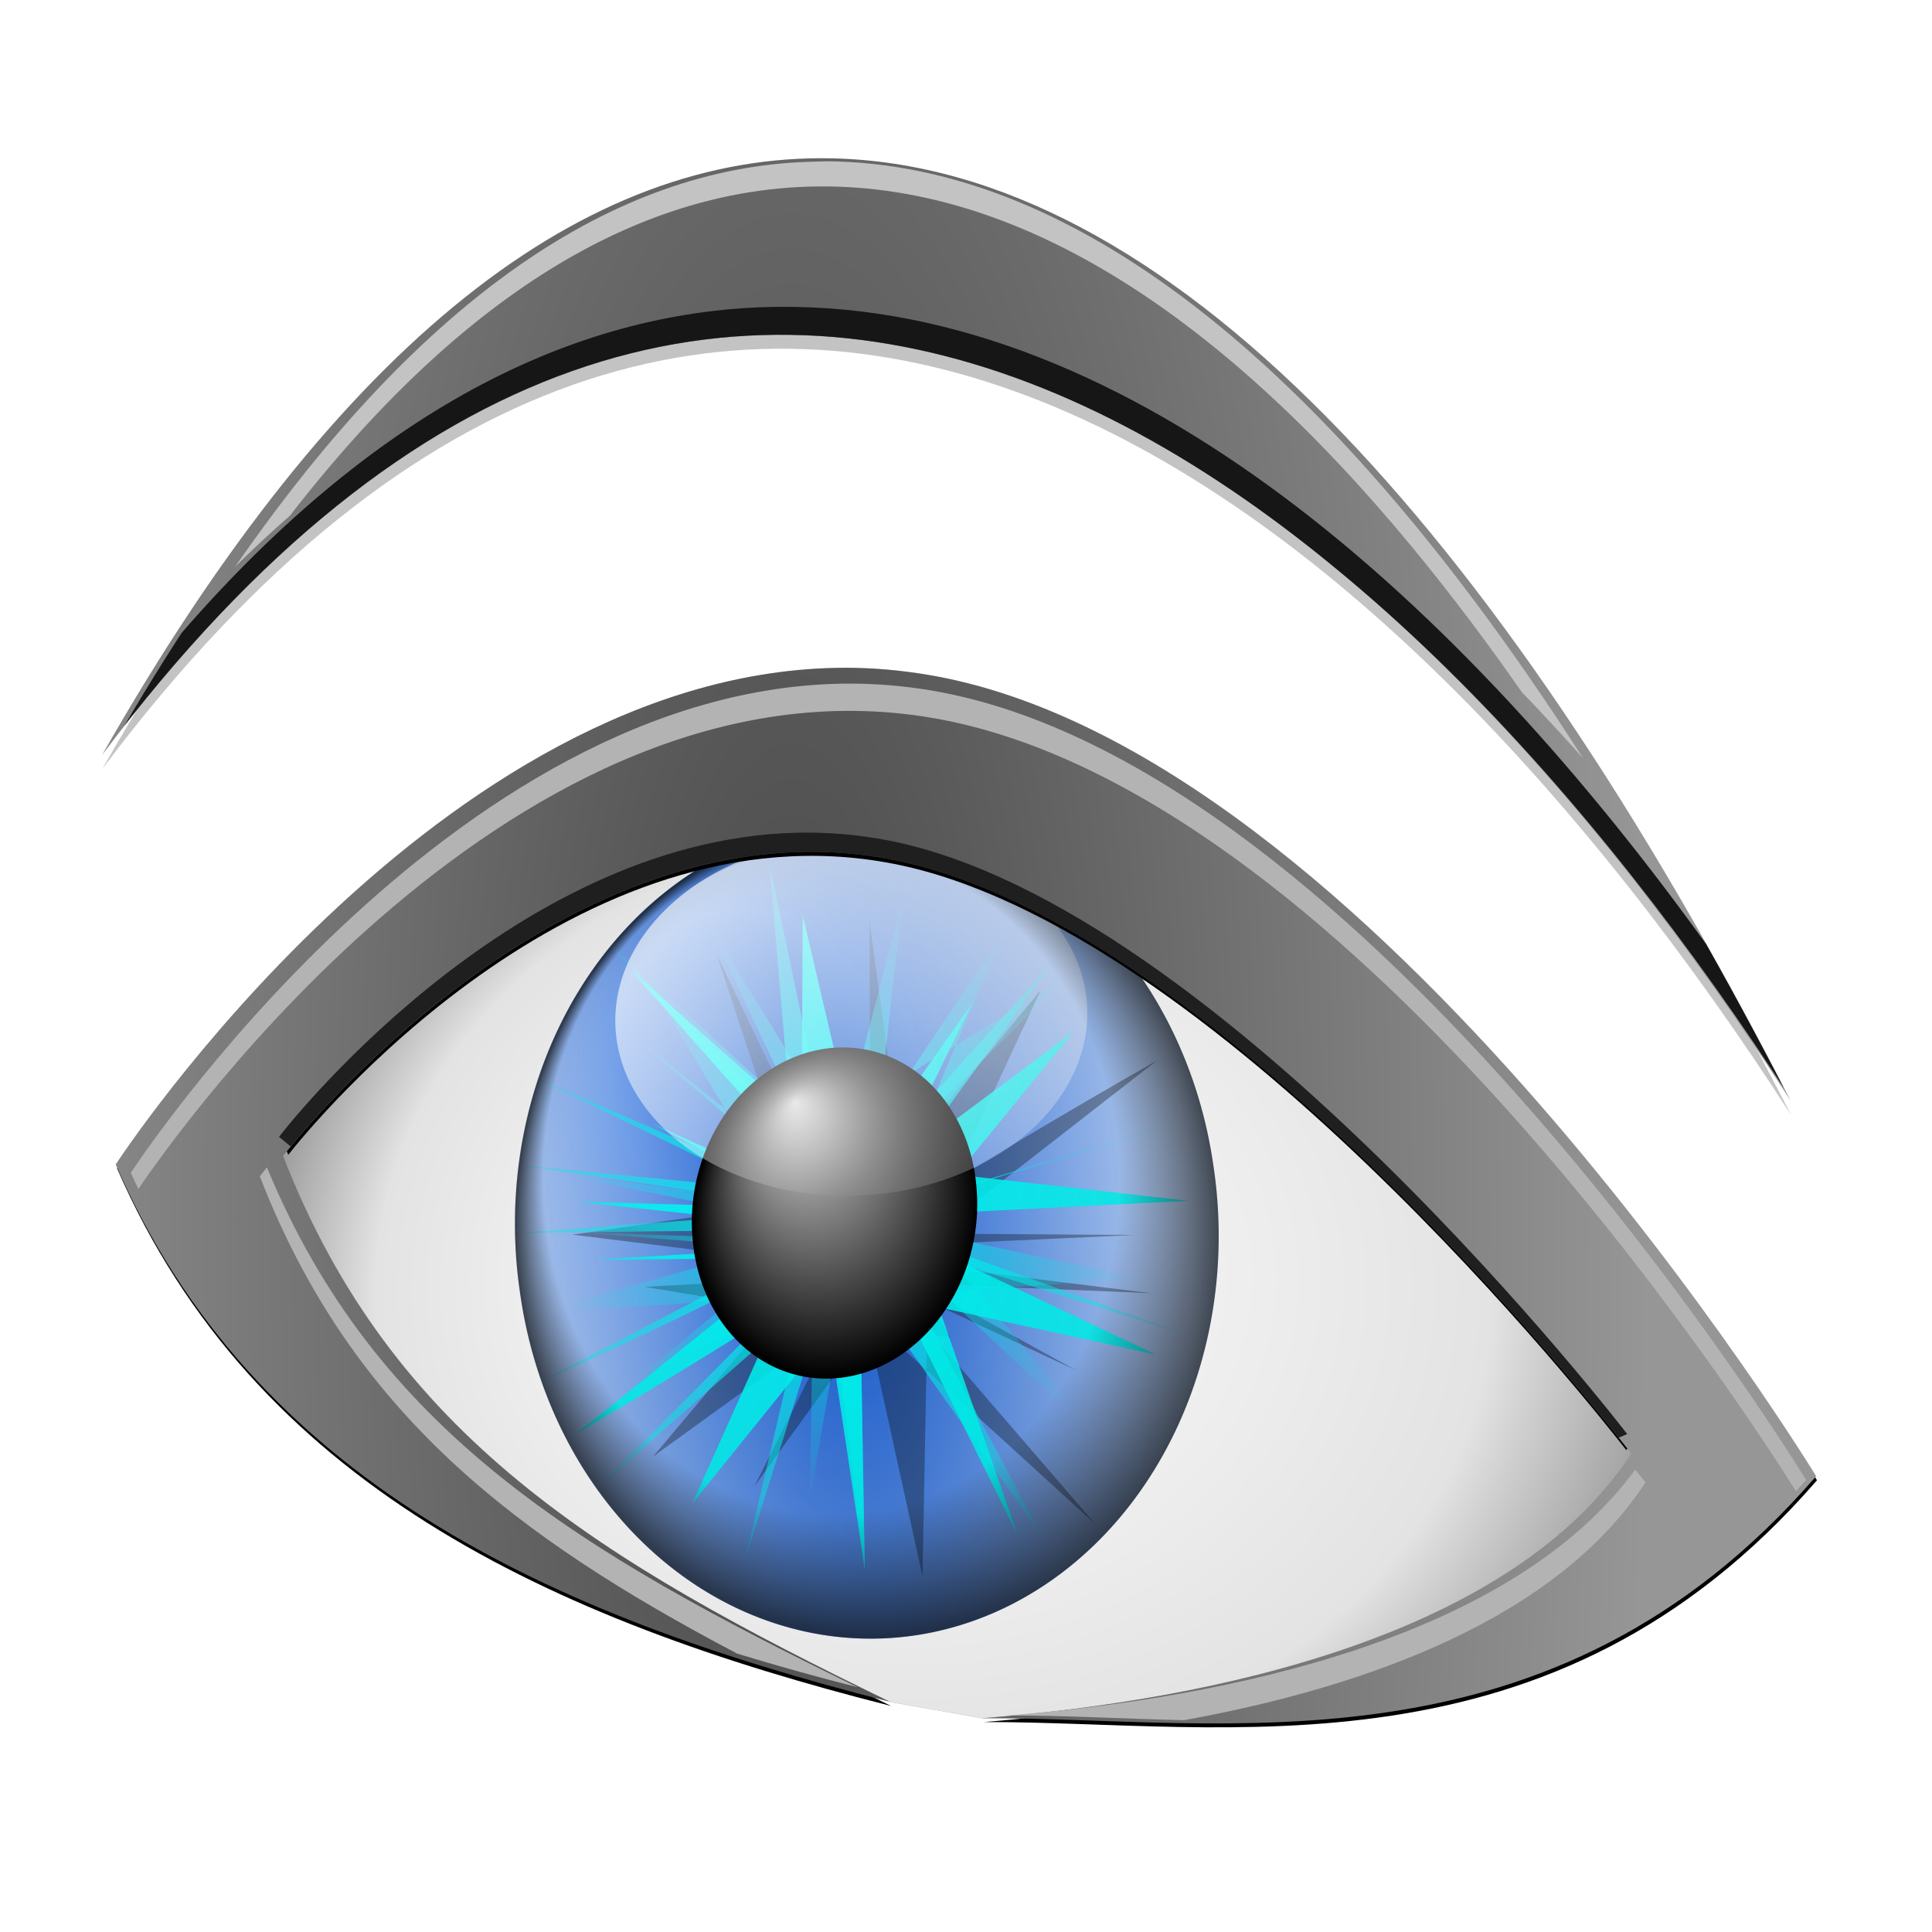 <svg enable-background="new 0 0 128 128" height="256" viewBox="0 0 256 256" width="256" xmlns="http://www.w3.org/2000/svg" xmlns:xlink="http://www.w3.org/1999/xlink">
  <defs>
    <linearGradient id="linearGradient6556">
      <stop offset="0" stop-color="#00f5f1"/>
      <stop offset="1" stop-color="#00f5f1" stop-opacity="0"/>
    </linearGradient>
    <filter id="filter3395" height="1.177" width="1.114" x="-.057" y="-.089">
      <feGaussianBlur stdDeviation="2.311"/>
    </filter>
    <filter id="filter3357" height="1.169" width="1.095" x="-.047" y="-.085">
      <feGaussianBlur stdDeviation="2.402"/>
    </filter>
    <filter id="filter3323" height="1.085" width="1.038" x="-.019" y="-.042">
      <feGaussianBlur stdDeviation=".761"/>
    </filter>
    <filter id="filter3272" height="1.055" width="1.036" x="-.018" y="-.028">
      <feGaussianBlur stdDeviation=".863"/>
    </filter>
    <filter id="filter3223" height="1.22" width="1.142" x="-.071" y="-.11">
      <feGaussianBlur stdDeviation="3.497"/>
    </filter>
    <filter id="filter3098" height="1.079" width="1.08" x="-.04" y="-.039">
      <feGaussianBlur stdDeviation="1.83"/>
    </filter>
    <filter id="filter3068" height="1.083" width="1.09" x="-.045" y="-.042">
      <feGaussianBlur stdDeviation="2.038"/>
    </filter>
    <filter id="filter6401" height="1.109" width="1.05" x="-.025" y="-.054">
      <feGaussianBlur stdDeviation=".896"/>
    </filter>
    <clipPath id="clipPath6441">
      <path d="m22.44 87.516s17.743-23.207 39.133-19.022c21.39 4.185 47.458 38.141 47.458 38.141-7.617 11.679-26.706 15.826-41.655 16.989 15.587-.049 36.483 4.107 53.522-15.55 0 0-28.441-46.665-57.029-51.473-28.589-4.808-52.162 31.447-52.162 31.447 8.786 20.233 27.807 28.995 49.713 34.525-18.509-8.996-32-17.03-38.979-35.058z"/>
    </clipPath>
    <filter id="filter6445" height="1.053" width="1.025" x="-.013" y="-.027">
      <feGaussianBlur stdDeviation=".567"/>
    </filter>
    <clipPath id="clipPath6451">
      <path d="m10.817 61.753c39.998-53.331 82.663-17.777 108.44 22.221-32.847-64.013-71.997-86.219-108.44-22.221z"/>
    </clipPath>
    <filter id="filter6459" height="1.07" width="1.037" x="-.018" y="-.035">
      <feGaussianBlur stdDeviation=".831"/>
    </filter>
    <radialGradient id="radialGradient6488" cx="-318.596" cy="-88.288" gradientTransform="matrix(.708 -.102 .218 2.041 354.791 301.059)" gradientUnits="userSpaceOnUse" r="65.186">
      <stop offset="0" stop-color="#004ac8"/>
      <stop offset="1" stop-color="#c6ddff"/>
    </radialGradient>
    <radialGradient id="radialGradient6490" cx="-675.368" cy="-51.797" gradientTransform="matrix(1 0 0 1.024 0 1.229)" gradientUnits="userSpaceOnUse" r="55.902" xlink:href="#linearGradient6556"/>
    <linearGradient id="linearGradient6492" gradientTransform="matrix(.448 -.226 .227 .264 270.615 83.98)" gradientUnits="userSpaceOnUse" x1="-267.98" x2="-329.332" y1="-226.544" y2="78.232">
      <stop offset="0" stop-color="#fff"/>
      <stop offset="1" stop-color="#fff" stop-opacity="0"/>
    </linearGradient>
    <radialGradient id="radialGradient6494" cx="-313.779" cy="-75.846" fx="-343.31" fy="-124.012" gradientTransform="matrix(.704 -.131 .121 .816 345.031 183.674)" gradientUnits="userSpaceOnUse" r="65.186">
      <stop offset="0" stop-color="#fff" stop-opacity="0"/>
      <stop offset=".384" stop-opacity="0"/>
      <stop offset=".819" stop-opacity=".08"/>
      <stop offset="1"/>
    </radialGradient>
    <radialGradient id="radialGradient6496" cx="-313.779" cy="-75.846" gradientTransform="matrix(.288 -.053 .029 .331 203.288 169.118)" gradientUnits="userSpaceOnUse" r="65.186">
      <stop offset="0"/>
      <stop offset="1" stop-opacity="0"/>
    </radialGradient>
    <radialGradient id="radialGradient6498" cx="-313.779" cy="-75.846" fx="-327.881" fy="-122.291" gradientTransform="matrix(.288 -.053 .029 .331 203.288 169.118)" gradientUnits="userSpaceOnUse" r="65.186">
      <stop offset="0" stop-color="#fff" stop-opacity=".873"/>
      <stop offset="1" stop-color="#fff" stop-opacity="0"/>
    </radialGradient>
    <radialGradient id="radialGradient6515" cx="52.793" cy="85.201" gradientTransform="matrix(2 0 0 6.434 -.663 -386.421)" gradientUnits="userSpaceOnUse" r="56.781">
      <stop offset="0" stop-color="#484848"/>
      <stop offset="1" stop-color="#969696"/>
    </radialGradient>
    <radialGradient id="radialGradient6529" cx="-9.626" cy="-67.683" fx="-35.088" fy="-78.957" gradientTransform="matrix(.851 0 0 .71 137.306 221.412)" gradientUnits="userSpaceOnUse" r="115.805">
      <stop offset="0" stop-color="#fff"/>
      <stop offset=".5" stop-color="#ededed"/>
      <stop offset=".75" stop-color="#e3e3e3"/>
      <stop offset="1" stop-color="#8c8c8c"/>
    </radialGradient>
    <radialGradient id="radialGradient6562" cx="-673.012" cy="-56.807" gradientTransform="matrix(1.584 .237 -.284 1.787 377.002 204.324)" gradientUnits="userSpaceOnUse" r="56.164" xlink:href="#linearGradient6556"/>
  </defs>
  <path d="m340.052 154.591s19.962-26.108 44.026-21.4c24.064 4.708 53.392 42.91 53.392 42.91-8.569 13.139-30.058 17.805-46.877 19.114l-6.689-1.182c-20.824-10.121-36.001-19.16-43.853-39.442z" fill-rule="evenodd" filter="url(#filter3395)" opacity=".569" transform="matrix(1.834 0 0 1.834 -586.107 -130.324)"/>
  <path d="m20.438 84.984s19.176-26.108 42.292-21.4c23.116 4.708 51.289 42.91 51.289 42.91-8.232 13.139-28.862 17.805-45.018 19.114 16.846-.055 39.428 4.62 57.843-17.494 0 0-30.737-52.5-61.634-57.909-30.897-5.409-56.373 35.379-56.373 35.379 9.495 22.763 30.052 32.621 53.726 38.842-20.004-10.121-34.583-19.16-42.126-39.442z" fill-rule="evenodd" filter="url(#filter3223)" opacity=".361" transform="matrix(1.909 0 0 1.834 -1.513 -2.673)"/>
  <path d="m37.505 153.176s36.608-47.879 80.738-39.246c44.131 8.634 97.915 78.692 97.915 78.692-15.715 24.095-55.123 32.652-85.966 35.052l-12.266-2.167c-38.188-18.56-66.022-35.137-80.421-72.332z" fill="url(#radialGradient6529)" fill-rule="evenodd"/>
  <path d="m160.776 154.409a53.897 46.577 88.044 1 1 -91.836 17.118 53.897 46.577 88.044 1 1 91.836-17.118z" fill="url(#radialGradient6488)"/>
  <g transform="matrix(.704 .087 -.109 .72 547.04 256.302)">
    <path d="m-618.75-55.594c9.375-9.375 45.312-35.937 45.312-35.937l-42.187 42.187h47.656l-49.219 3.906 45.312 39.062-48.437-32.812 17.969 46.094-7.812-57.812-45.312 42.187 35.938-56.25-3.906 17.969h-53.125l49.219-13.281-.781 17.187-29.688-57.812 37.5 54.687-10.156-64.062 17.969 60.156 15.625-51.562-30.469 48.437 54.687-6.25-51.562 8.594 44.531 17.188-42.188-13.281-14.062 41.406 22.656-42.187-48.438 8.594 57.812 2.344z" fill="#060606" fill-rule="evenodd" filter="url(#filter3068)" opacity=".576"/>
    <path d="m-675.781-64.187c9.375-9.375 45.312-35.937 45.312-35.937l-42.187 42.187h47.656l-49.219 3.906 45.312 39.062-48.437-32.812 17.969 46.094-7.812-57.812-45.312 42.187 35.938-56.25-3.906 17.969-55.43-18.613 51.523 5.332-.781 17.187-29.688-57.812 37.5 54.687-10.156-64.062 17.969 60.156 15.625-51.562-30.469 48.437 54.687-6.25-51.562 8.594 44.531 17.188-42.188-13.281-14.062 41.406 22.656-42.187-67.586 10.635 76.961.302z" fill="#00f5f1" fill-rule="evenodd" filter="url(#filter3098)" opacity=".933" transform="matrix(-1 .014 -.014 -1 -1302.354 -102.261)"/>
    <path d="m-675.781-64.187c9.375-9.375 52.857-13.59 52.857-13.59l-49.732 19.84 51.699 4.643-53.262-.737 32.781 49.961-35.906-43.711 46.114 32.555-35.958-44.274-29.896 58.889 20.521-72.951-3.906 17.969-50.66-5.164 46.754-8.117-.781 17.187-44.623-40.608 52.435 37.483 1.785-52.65 6.027 48.744 29.134-30.169-43.978 27.044 58.731-1.607-55.606 3.951 51.495 33.424-49.151-29.518 1.456 59.463 7.138-60.244-39.868 49.053 49.243-38.116z" fill="url(#radialGradient6490)" fill-rule="evenodd" filter="url(#filter3098)" opacity=".933" transform="matrix(-1 .014 -.014 -1 -1302.354 -102.261)"/>
    <path d="m-676.096-56.549c9.375-9.375 53.69-34.927 53.69-34.927l-50.25 33.539 57.692-6.804-59.255 10.71 50.095 43.738-47.748-37.687 20.02 55.093-15.335-66.613-66.724 27.637 55.787-23.48-2.344-.25-38.987-53.773 47.645 50.831-13.346 6.848 72.218-.777-64.405-2.348-10.156-64.062 16.501 60.889 5.914-61.54-10.63 60.6 39.545-50.279-45.08 49.705 67.834 23.318-65.49-19.412-28.169 50.746 36.762-51.528-71.011-13.715 79.832 18.737z" fill="url(#radialGradient6562)" fill-rule="evenodd" opacity=".933" transform="matrix(-1 .014 -.014 -1 -1302.354 -102.261)"/>
    <path d="m-676.096-56.549c9.375-9.375 5.258-67.244 5.258-67.244l-1.819 65.856-61.453-40.274 59.89 44.18 36.049 54.47-33.703-48.419-13.572 53.243 18.256-64.762-66.724 27.637 55.787-23.48-2.344-.25-38.987-53.773 47.645 50.831-13.346 6.848 64.077 16.387-56.264-19.512-10.156-64.062 16.501 60.889 56.823 4.191-61.539-5.131 50.335-36.763-55.869 36.189 57.052 37.504-54.708-33.598-28.169 50.746 36.762-51.528-71.011-13.715 79.832 18.737z" fill="url(#radialGradient6562)" fill-rule="evenodd" opacity=".933" transform="matrix(-1 .014 -.014 -1 -1302.354 -102.261)"/>
  </g>
  <path d="m129.383 157.267a18.77 21.934 11.189 1 1 -37.608 6.932 18.77 21.934 11.189 1 1 37.608-6.932z"/>
  <path d="m139.099 121.514a23.685 31.28 87.888 1 1 -52.594 26.468 23.685 31.28 87.888 1 1 52.594-26.468z" fill="url(#linearGradient6492)"/>
  <path d="m160.776 154.409a53.897 46.577 88.044 1 1 -91.836 17.118 53.897 46.577 88.044 1 1 91.836-17.118z" fill="url(#radialGradient6494)" opacity=".676"/>
  <path d="m129.383 157.267a18.77 21.934 11.189 1 1 -37.608 6.932 18.77 21.934 11.189 1 1 37.608-6.932z" fill="url(#radialGradient6496)"/>
  <path d="m55.717 67.256c-18.652.459-33.219 19.531-33.219 19.531.087.224.192.435.281.656 1.438-1.824 18.407-22.692 38.875-18.688 20.52 4.014 45.077 35.107 47.063 37.656.122-.175.258-.352.375-.531 0 0-26.048-33.94-47.438-38.125-2.005-.392-4.008-.547-5.938-.5zm-43.656 20.656c-.05.075-.281.406-.281.406 8.786 20.233 27.813 29.001 49.719 34.531-1.499-.728-2.974-1.466-4.406-2.188-19.817-5.538-36.736-14.3-45.031-32.75zm108.531 19.844c-14.359 16.223-31.349 15.77-45.625 15.281-2.571.364-5.111.655-7.531.844 15.587-.049 36.492 4.126 53.531-15.531 0 0-.3-.473-.375-.594z" fill-rule="evenodd" filter="url(#filter6459)" transform="matrix(2.063 0 0 2.063 -8.793 -27.385)"/>
  <path d="m129.383 157.267a18.77 21.934 11.189 1 1 -37.608 6.932 18.77 21.934 11.189 1 1 37.608-6.932z" fill="url(#radialGradient6498)"/>
  <path d="m326.976 126.607c45-60 93-20 122 25-36.954-72.018-81-97-122-25z" fill="#101010" fill-rule="evenodd" filter="url(#filter3357)" opacity=".502" transform="matrix(1.834 0 0 1.834 -586.107 -130.324)"/>
  <path d="m110.274 20.981c-32.313-.727-65.03 23.359-96.75 79.062 82.524-110.032 170.568-36.712 223.75 45.812-39.179-76.354-82.72-123.879-127-124.875zm1.75 67.5c-53.944.044-96.687 65.812-96.687 65.812 18.127 41.745 57.367 59.779 102.562 71.188-38.188-18.56-65.976-35.118-80.375-72.313 0 0 36.619-47.884 80.75-39.25 44.131 8.634 97.875 78.688 97.875 78.688-15.715 24.095-55.095 32.663-85.938 35.062 32.159-.101 75.283 8.493 110.438-32.062 0 0-58.704-96.268-117.688-106.188-3.686-.62-7.341-.94-10.938-.938z" fill="url(#radialGradient6515)" fill-rule="evenodd"/>
  <path d="m59.781 50.847c-27.839.024-49.907 35.344-49.907 35.344.166.397.351.78.523 1.17 2.674-4.11 26.339-39.072 55.017-34.051 28.469 4.984 56.487 50 60.036 55.88.235-.272.475-.52.708-.8 0 0-30.304-51.72-60.744-57.049-1.902-.333-3.778-.494-5.634-.493zm-40.461 34.952c-.204.263-.493.647-.493.647 6.333 17.029 17.707 26.027 33.127 34.482 2.737.87 5.532 1.685 8.374 2.432-19.268-9.749-33.442-18.502-41.009-37.561zm94.977 21.836c-8.533 12.136-28.153 16.511-43.626 17.764 3.842-.013 7.988.237 12.315.339 12.872-2.431 25.907-7.424 32.019-17.179 0 0-.439-.568-.708-.924z" fill="#b3b3b3" fill-rule="evenodd" filter="url(#filter3272)" transform="matrix(1.909 0 0 1.834 -1.513 -2.673)"/>
  <path d="m380.014 82.723c-.686-.02-1.376.007-2.062.03-13.811.451-27.74 9.556-41.375 29.238 1.313-1.288 2.622-2.521 3.938-3.662 29.934-38.599 61.104-27.309 89.031 12.758 1.499 1.542 2.959 3.138 4.406 4.755-17.003-26.545-35.329-42.579-53.938-43.118z" fill="#c3c3c3" fill-rule="evenodd" filter="url(#filter3323)" transform="matrix(1.834 0 0 1.834 -586.107 -130.324)"/>
  <path clip-path="url(#clipPath6441)" d="m55.403 66.761c-18.652.459-33.219 19.531-33.219 19.531l2.156 1.781s16.874-22.074 37.219-18.094c20.345 3.98 45.125 36.281 45.125 36.281l2.094-.875s-26.048-33.94-47.437-38.125c-2.005-.392-4.008-.547-5.938-.5z" fill="#1f1f1f" fill-rule="evenodd" filter="url(#filter6401)" transform="matrix(2.063 0 0 2.063 -8.793 -27.385)"/>
  <path clip-path="url(#clipPath6451)" d="m54.307 32.981c-12.557.112-25.565 6.191-38.375 20.938-1.633 2.512-3.252 5.181-4.875 8.031 39.998-53.331 82.661-17.78 108.438 22.219-1.717-3.346-3.469-6.545-5.219-9.656-16.057-22.503-37.282-41.733-59.969-41.531z" fill="#161616" fill-rule="evenodd" filter="url(#filter6445)" transform="matrix(2.063 0 0 2.063 -8.793 -27.385)"/>
</svg>
